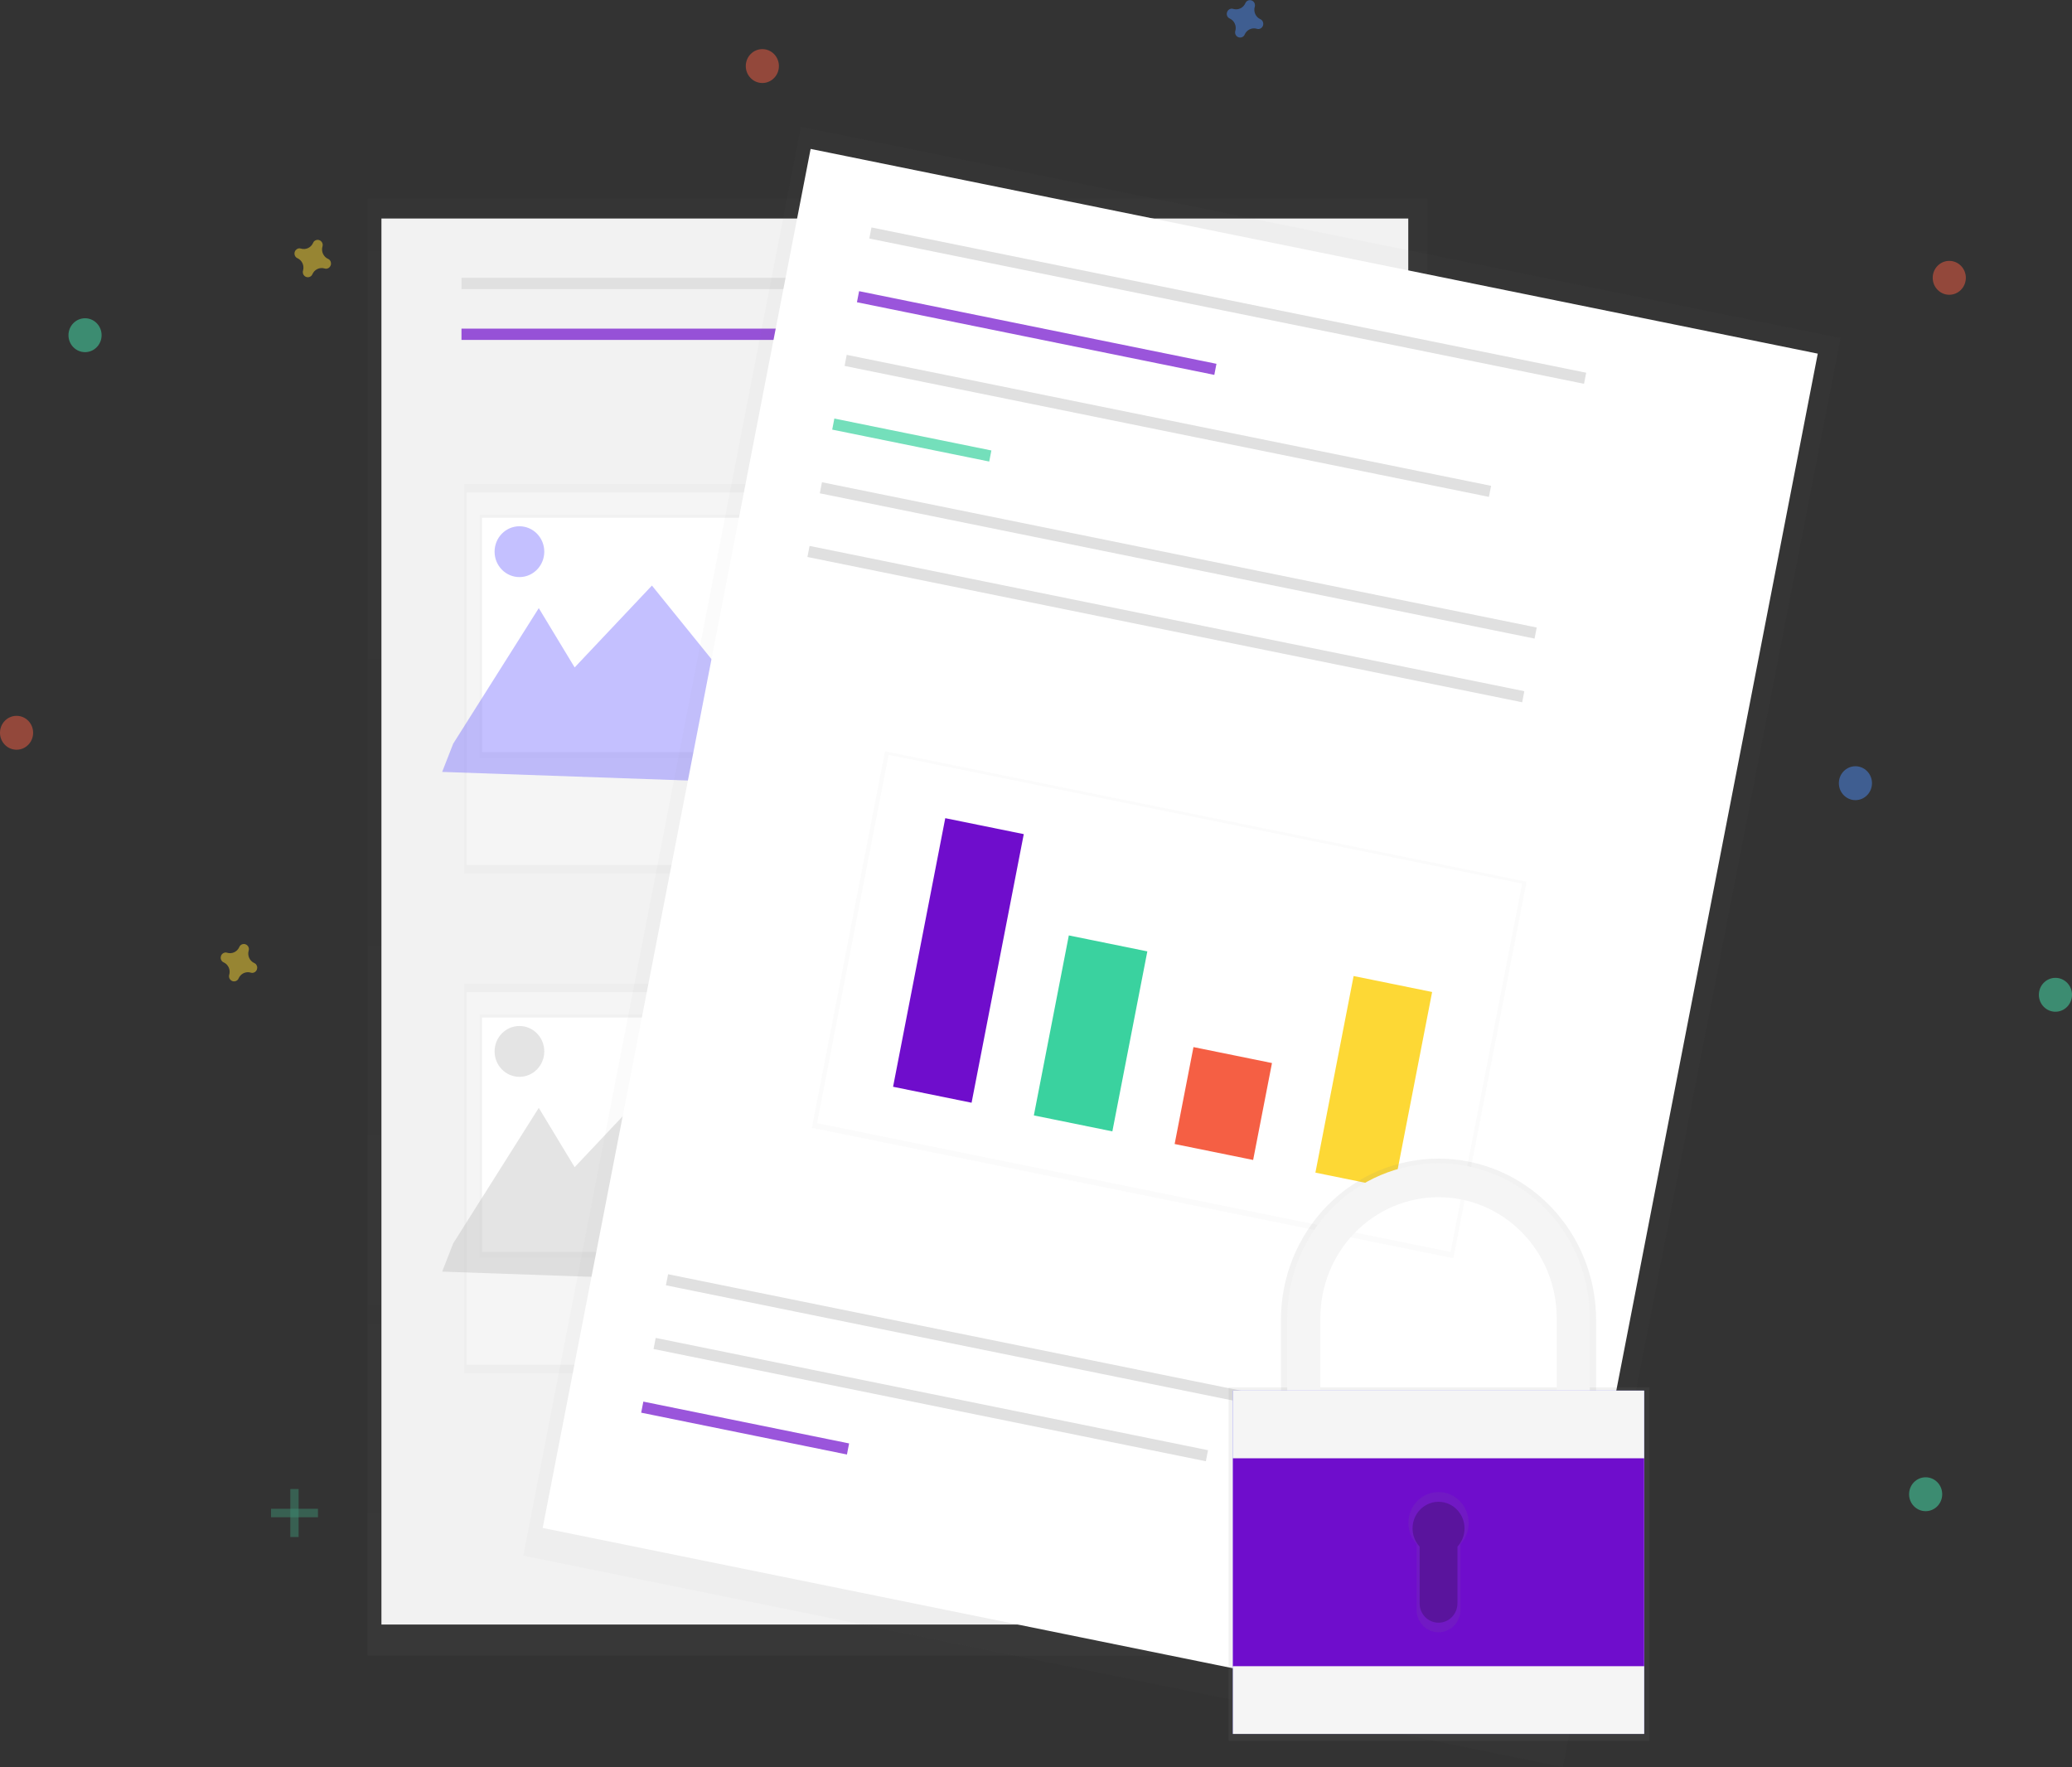 <svg width="530" height="452" viewBox="0 0 530 452" fill="none" xmlns="http://www.w3.org/2000/svg">
<rect x="0" y="0" width="530" height="452" fill="#333333" stroke="none"/>
<g opacity="0.5">
<path opacity="0.5" d="M365.165 50.842H94.035V423.488H365.165V50.842Z" fill="url(#paint0_linear)"/>
</g>
<path d="M360.224 55.896H97.567V415.541H360.224V55.896Z" fill="#F2F2F2"/>
<path d="M208.418 71.065H118.043V73.952H208.418V71.065Z" fill="#E0E0E0"/>
<path opacity="0.7" d="M208.418 84.06H118.043V86.947H208.418V84.06Z" fill="#6F0DCC"/>
<path d="M312.208 71.065H221.833V73.952H312.208V71.065Z" fill="#E0E0E0"/>
<path d="M326.327 153.394H235.953V156.282H326.327V153.394Z" fill="#E0E0E0"/>
<path d="M328.446 161.336H238.071V164.223H328.446V161.336Z" fill="#E0E0E0"/>
<path d="M332.683 169.277H242.308V172.164H332.683V169.277Z" fill="#E0E0E0"/>
<path d="M326.327 281.217H235.953V284.104H326.327V281.217Z" fill="#E0E0E0"/>
<path d="M328.446 289.165H238.071V292.052H328.446V289.165Z" fill="#E0E0E0"/>
<path d="M332.683 297.106H242.308V299.993H332.683V297.106Z" fill="#E0E0E0"/>
<g opacity="0.5">
<path opacity="0.5" d="M214.773 123.784H118.747V223.443H214.773V123.784Z" fill="url(#paint1_linear)"/>
</g>
<path d="M213.861 125.951H119.353V221.276H213.861V125.951Z" fill="#F5F5F5"/>
<g opacity="0.5">
<path opacity="0.5" d="M210.83 131.726H122.684V193.833H210.83V131.726Z" fill="url(#paint2_linear)"/>
</g>
<path d="M210.224 132.446H123.29V192.387H210.224V132.446Z" fill="white"/>
<path opacity="0.4" d="M115.924 190.226L137.814 155.555L146.992 170.724L166.757 149.781L183.705 170.724L198.535 139.673L236.663 201.781L113.101 197.447L115.924 190.226Z" fill="#6C63FF"/>
<path opacity="0.4" d="M132.867 147.614C136.377 147.614 139.222 144.704 139.222 141.113C139.222 137.523 136.377 134.613 132.867 134.613C129.356 134.613 126.511 137.523 126.511 141.113C126.511 144.704 129.356 147.614 132.867 147.614Z" fill="#6C63FF"/>
<g opacity="0.5">
<path opacity="0.5" d="M214.773 251.607H118.747V351.266H214.773V251.607Z" fill="url(#paint3_linear)"/>
</g>
<path d="M213.861 253.774H119.353V349.099H213.861V253.774Z" fill="#F5F5F5"/>
<g opacity="0.5">
<path opacity="0.5" d="M210.83 259.554H122.684V321.662H210.83V259.554Z" fill="url(#paint4_linear)"/>
</g>
<path d="M210.224 260.275H123.29V320.215H210.224V260.275Z" fill="white"/>
<path opacity="0.4" d="M115.924 318.048L137.814 283.384L146.992 298.552L166.757 277.61L183.705 298.552L198.535 267.496L236.663 329.603L113.101 325.27L115.924 318.048Z" fill="#BDBDBD"/>
<path opacity="0.4" d="M132.867 275.443C136.377 275.443 139.222 272.532 139.222 268.942C139.222 265.352 136.377 262.442 132.867 262.442C129.356 262.442 126.511 265.352 126.511 268.942C126.511 272.532 129.356 275.443 132.867 275.443Z" fill="#BDBDBD"/>
<g opacity="0.5">
<path opacity="0.5" d="M204.857 32.429L133.842 397.928L399.772 451.983L470.787 86.484L204.857 32.429Z" fill="url(#paint5_linear)"/>
</g>
<path d="M207.352 38.092L138.815 390.838L396.433 443.204L464.97 90.458L207.352 38.092Z" fill="white"/>
<path d="M405.736 95.342L222.911 58.18L222.36 61.011L405.186 98.174L405.736 95.342Z" fill="#E0E0E0"/>
<path d="M353.713 363.099L170.887 325.936L170.337 328.768L353.162 365.931L353.713 363.099Z" fill="#E0E0E0"/>
<path d="M308.996 370.946L167.722 342.23L167.172 345.062L308.446 373.778L308.996 370.946Z" fill="#E0E0E0"/>
<path opacity="0.7" d="M217.193 369.217L164.56 358.519L164.01 361.351L216.642 372.049L217.193 369.217Z" fill="#6F0DCC"/>
<path opacity="0.7" d="M311.16 93.06L219.749 74.48L219.199 77.311L310.609 95.892L311.16 93.06Z" fill="#6F0DCC"/>
<path d="M381.406 124.27L216.585 90.767L216.034 93.599L380.856 127.102L381.406 124.27Z" fill="#E0E0E0"/>
<path opacity="0.7" d="M253.586 115.225L213.421 107.061L212.871 109.893L253.036 118.057L253.586 115.225Z" fill="#3AD29F"/>
<path d="M393.076 160.512L210.25 123.35L209.7 126.182L392.526 163.344L393.076 160.512Z" fill="#E0E0E0"/>
<g opacity="0.5">
<path opacity="0.5" d="M226.367 192.162L207.649 288.496L371.774 321.858L390.491 225.523L226.367 192.162Z" fill="url(#paint6_linear)"/>
</g>
<path d="M389.35 226.025L227.298 193.085L208.993 287.294L371.046 320.234L389.35 226.025Z" fill="white"/>
<path d="M389.911 176.804L207.085 139.641L206.535 142.473L389.361 179.636L389.911 176.804Z" fill="#E0E0E0"/>
<path d="M261.872 213.364L241.79 209.282L228.441 277.987L248.523 282.07L261.872 213.364Z" fill="#6F0DCC"/>
<path d="M293.478 243.355L273.396 239.273L264.451 285.312L284.533 289.394L293.478 243.355Z" fill="#3AD29F"/>
<path d="M325.361 271.918L305.279 267.836L300.462 292.628L320.544 296.71L325.361 271.918Z" fill="#F55F44"/>
<path d="M366.326 253.742L346.243 249.66L336.472 299.95L356.555 304.032L366.326 253.742Z" fill="#FDD835"/>
<g opacity="0.5">
<path opacity="0.5" d="M76.382 380.882H74.264V393.157H76.382V380.882Z" fill="#47E6B1"/>
<path opacity="0.5" d="M81.329 388.103V385.936H69.328V388.103H81.329Z" fill="#47E6B1"/>
</g>
<path opacity="0.5" d="M322.402 4.918C321.819 4.658 321.349 4.188 321.083 3.597C320.817 3.005 320.773 2.335 320.959 1.712C320.99 1.616 321.009 1.517 321.017 1.417C321.026 1.138 320.95 0.864 320.798 0.632C320.646 0.401 320.427 0.224 320.172 0.126C319.917 0.029 319.638 0.016 319.375 0.09C319.112 0.164 318.879 0.32 318.708 0.537C318.65 0.618 318.601 0.705 318.563 0.797C318.309 1.394 317.849 1.874 317.271 2.146C316.693 2.418 316.037 2.463 315.429 2.273C315.335 2.242 315.238 2.222 315.14 2.214C314.868 2.204 314.6 2.283 314.373 2.438C314.147 2.593 313.974 2.817 313.878 3.078C313.783 3.339 313.771 3.624 313.843 3.893C313.915 4.162 314.068 4.401 314.28 4.576C314.359 4.635 314.444 4.684 314.534 4.723C315.118 4.983 315.587 5.454 315.853 6.045C316.119 6.636 316.163 7.307 315.977 7.929C315.947 8.025 315.927 8.124 315.92 8.225C315.91 8.503 315.987 8.778 316.138 9.009C316.29 9.241 316.509 9.418 316.764 9.515C317.02 9.613 317.298 9.625 317.561 9.551C317.824 9.478 318.058 9.321 318.229 9.104C318.286 9.024 318.335 8.937 318.373 8.845C318.627 8.248 319.087 7.768 319.665 7.495C320.243 7.223 320.899 7.178 321.507 7.368C321.601 7.4 321.698 7.42 321.796 7.428C322.068 7.437 322.337 7.359 322.563 7.204C322.79 7.049 322.963 6.825 323.058 6.564C323.153 6.302 323.165 6.017 323.093 5.748C323.021 5.48 322.868 5.241 322.656 5.066C322.577 5.007 322.492 4.957 322.402 4.918Z" fill="#4D8AF0"/>
<path opacity="0.5" d="M83.933 66.229C83.349 65.969 82.88 65.498 82.614 64.907C82.348 64.316 82.303 63.645 82.49 63.023C82.52 62.927 82.54 62.828 82.547 62.728C82.557 62.449 82.48 62.175 82.329 61.943C82.177 61.711 81.958 61.534 81.703 61.437C81.447 61.34 81.168 61.327 80.906 61.401C80.643 61.474 80.409 61.631 80.238 61.848C80.18 61.928 80.132 62.016 80.094 62.108C79.84 62.704 79.38 63.185 78.802 63.457C78.224 63.729 77.568 63.774 76.96 63.584C76.866 63.552 76.769 63.533 76.671 63.525C76.398 63.515 76.13 63.593 75.904 63.748C75.677 63.904 75.504 64.127 75.409 64.389C75.314 64.65 75.302 64.935 75.374 65.204C75.446 65.473 75.599 65.711 75.811 65.886C75.889 65.946 75.975 65.995 76.065 66.034C76.648 66.294 77.118 66.764 77.384 67.356C77.65 67.947 77.694 68.618 77.508 69.24C77.477 69.336 77.458 69.435 77.45 69.535C77.441 69.814 77.517 70.088 77.669 70.32C77.82 70.552 78.04 70.729 78.295 70.826C78.55 70.923 78.829 70.936 79.092 70.862C79.355 70.788 79.588 70.632 79.759 70.415C79.817 70.335 79.865 70.247 79.903 70.155C80.158 69.558 80.618 69.078 81.196 68.806C81.774 68.534 82.43 68.489 83.038 68.679C83.132 68.71 83.228 68.73 83.327 68.738C83.599 68.748 83.867 68.669 84.094 68.514C84.32 68.359 84.493 68.135 84.588 67.874C84.684 67.613 84.696 67.328 84.624 67.059C84.552 66.79 84.399 66.551 84.187 66.376C84.108 66.317 84.023 66.268 83.933 66.229Z" fill="#FDD835"/>
<path opacity="0.5" d="M65.056 246.346C64.473 246.086 64.004 245.616 63.737 245.025C63.471 244.433 63.427 243.763 63.613 243.14C63.644 243.045 63.663 242.945 63.671 242.845C63.681 242.566 63.604 242.292 63.452 242.06C63.301 241.829 63.082 241.652 62.826 241.554C62.571 241.457 62.292 241.444 62.029 241.518C61.767 241.592 61.533 241.748 61.362 241.965C61.304 242.046 61.256 242.133 61.218 242.225C60.964 242.822 60.504 243.302 59.926 243.574C59.347 243.846 58.692 243.892 58.083 243.701C57.99 243.67 57.893 243.65 57.795 243.642C57.522 243.633 57.254 243.711 57.027 243.866C56.801 244.021 56.628 244.245 56.533 244.506C56.438 244.767 56.425 245.052 56.497 245.321C56.569 245.59 56.722 245.829 56.934 246.004C57.013 246.063 57.099 246.113 57.188 246.151C57.772 246.411 58.241 246.882 58.508 247.473C58.774 248.064 58.818 248.735 58.632 249.358C58.601 249.453 58.582 249.552 58.574 249.653C58.565 249.931 58.641 250.206 58.793 250.437C58.944 250.669 59.163 250.846 59.419 250.943C59.674 251.041 59.953 251.053 60.216 250.98C60.478 250.906 60.712 250.749 60.883 250.532C60.941 250.452 60.989 250.365 61.027 250.273C61.281 249.676 61.741 249.196 62.319 248.924C62.898 248.651 63.553 248.606 64.162 248.797C64.255 248.828 64.352 248.848 64.45 248.856C64.723 248.865 64.991 248.787 65.218 248.632C65.444 248.477 65.617 248.253 65.712 247.992C65.807 247.73 65.82 247.445 65.748 247.177C65.675 246.908 65.523 246.669 65.311 246.494C65.232 246.435 65.147 246.385 65.056 246.346Z" fill="#FDD835"/>
<path opacity="0.5" d="M195.002 21.232C197.342 21.232 199.239 19.292 199.239 16.898C199.239 14.505 197.342 12.565 195.002 12.565C192.662 12.565 190.765 14.505 190.765 16.898C190.765 19.292 192.662 21.232 195.002 21.232Z" fill="#F55F44"/>
<path opacity="0.5" d="M4.237 191.773C6.577 191.773 8.474 189.832 8.474 187.439C8.474 185.045 6.577 183.105 4.237 183.105C1.897 183.105 0 185.045 0 187.439C0 189.832 1.897 191.773 4.237 191.773Z" fill="#F55F44"/>
<path opacity="0.5" d="M498.609 75.398C500.949 75.398 502.846 73.458 502.846 71.064C502.846 68.671 500.949 66.731 498.609 66.731C496.269 66.731 494.372 68.671 494.372 71.064C494.372 73.458 496.269 75.398 498.609 75.398Z" fill="#F55F44"/>
<path opacity="0.5" d="M474.601 204.668C476.941 204.668 478.838 202.727 478.838 200.334C478.838 197.94 476.941 196 474.601 196C472.261 196 470.364 197.94 470.364 200.334C470.364 202.727 472.261 204.668 474.601 204.668Z" fill="#4D8AF0"/>
<path opacity="0.5" d="M21.751 90.076C24.091 90.076 25.988 88.136 25.988 85.743C25.988 83.349 24.091 81.409 21.751 81.409C19.411 81.409 17.514 83.349 17.514 85.743C17.514 88.136 19.411 90.076 21.751 90.076Z" fill="#47E6B1"/>
<path opacity="0.5" d="M492.565 386.545C494.905 386.545 496.802 384.604 496.802 382.211C496.802 379.817 494.905 377.877 492.565 377.877C490.225 377.877 488.328 379.817 488.328 382.211C488.328 384.604 490.225 386.545 492.565 386.545Z" fill="#47E6B1"/>
<path opacity="0.5" d="M525.763 258.793C528.103 258.793 530 256.852 530 254.459C530 252.065 528.103 250.125 525.763 250.125C523.423 250.125 521.526 252.065 521.526 254.459C521.526 256.852 523.423 258.793 525.763 258.793Z" fill="#47E6B1"/>
<path d="M421.915 354.88H314.269V445.257H421.915V354.88Z" fill="url(#paint7_linear)"/>
<path d="M336.476 337.592C336.476 329.05 339.793 320.857 345.699 314.817C351.604 308.777 359.613 305.384 367.965 305.384C376.316 305.384 384.326 308.777 390.231 314.817C396.136 320.857 399.454 329.05 399.454 337.592V358.204H408.269V337.592C408.269 326.658 404.022 316.172 396.463 308.44C388.904 300.708 378.652 296.365 367.962 296.365C357.272 296.365 347.02 300.708 339.461 308.44C331.902 316.172 327.655 326.658 327.655 337.592V358.204H336.47L336.476 337.592Z" fill="url(#paint8_linear)"/>
<path d="M337.734 337.149C337.734 328.948 340.919 321.083 346.588 315.285C352.258 309.486 359.947 306.228 367.965 306.228C375.983 306.228 383.672 309.486 389.341 315.285C395.011 321.083 398.196 328.948 398.196 337.149V356.94H406.658V337.149C406.658 326.653 402.582 316.586 395.325 309.164C388.069 301.742 378.227 297.572 367.965 297.572C357.703 297.572 347.861 301.742 340.605 309.164C333.348 316.586 329.272 326.653 329.272 337.149V356.94H337.734V337.149Z" fill="#F5F5F5"/>
<path d="M420.564 355.706H315.365V443.521H420.564V355.706Z" fill="#6C63FF"/>
<path d="M420.564 355.706H315.365V443.521H420.564V355.706Z" fill="#F5F5F5"/>
<path d="M420.564 373.018H315.365V426.198H420.564V373.018Z" fill="#6F0DCC"/>
<path d="M375.677 389.55C375.678 388.262 375.372 386.994 374.783 385.855C374.195 384.716 373.343 383.742 372.302 383.018C371.261 382.294 370.062 381.841 368.811 381.7C367.559 381.559 366.293 381.733 365.123 382.208C363.952 382.682 362.913 383.443 362.096 384.423C361.279 385.403 360.709 386.573 360.436 387.83C360.163 389.087 360.195 390.393 360.529 391.635C360.864 392.877 361.49 394.016 362.354 394.953V411.786C362.354 413.308 362.945 414.768 363.997 415.844C365.05 416.92 366.477 417.525 367.965 417.525C369.453 417.525 370.88 416.92 371.932 415.844C372.985 414.768 373.576 413.308 373.576 411.786V394.97C374.93 393.506 375.683 391.566 375.677 389.55Z" fill="url(#paint9_linear)"/>
<path opacity="0.2" d="M374.615 390.955C374.616 389.845 374.352 388.751 373.844 387.769C373.337 386.787 372.603 385.947 371.705 385.322C370.807 384.698 369.773 384.307 368.694 384.186C367.615 384.064 366.523 384.214 365.514 384.623C364.505 385.033 363.609 385.689 362.904 386.534C362.2 387.379 361.708 388.387 361.473 389.472C361.238 390.556 361.265 391.682 361.554 392.753C361.842 393.824 362.382 394.806 363.127 395.614V410.126C363.127 411.439 363.637 412.697 364.544 413.625C365.451 414.553 366.682 415.074 367.965 415.074C369.248 415.074 370.478 414.553 371.385 413.625C372.293 412.697 372.802 411.439 372.802 410.126V395.614C373.967 394.355 374.616 392.688 374.615 390.955Z" fill="black"/>
<defs>
<linearGradient id="paint0_linear" x1="229.597" y1="423.488" x2="229.597" y2="50.842" gradientUnits="userSpaceOnUse">
<stop stop-color="#808080" stop-opacity="0.25"/>
<stop offset="0.54" stop-color="#808080" stop-opacity="0.12"/>
<stop offset="1" stop-color="#808080" stop-opacity="0.1"/>
</linearGradient>
<linearGradient id="paint1_linear" x1="27858.8" y1="37838.8" x2="27858.8" y2="21017.3" gradientUnits="userSpaceOnUse">
<stop stop-color="#808080" stop-opacity="0.25"/>
<stop offset="0.54" stop-color="#808080" stop-opacity="0.12"/>
<stop offset="1" stop-color="#808080" stop-opacity="0.1"/>
</linearGradient>
<linearGradient id="paint2_linear" x1="25586.5" y1="20521" x2="25586.5" y2="13987.9" gradientUnits="userSpaceOnUse">
<stop stop-color="#808080" stop-opacity="0.25"/>
<stop offset="0.54" stop-color="#808080" stop-opacity="0.12"/>
<stop offset="1" stop-color="#808080" stop-opacity="0.1"/>
</linearGradient>
<linearGradient id="paint3_linear" x1="27858.8" y1="59542.8" x2="27858.8" y2="42720.3" gradientUnits="userSpaceOnUse">
<stop stop-color="#808080" stop-opacity="0.25"/>
<stop offset="0.54" stop-color="#808080" stop-opacity="0.12"/>
<stop offset="1" stop-color="#808080" stop-opacity="0.1"/>
</linearGradient>
<linearGradient id="paint4_linear" x1="25586.5" y1="34095.2" x2="25586.5" y2="27562.1" gradientUnits="userSpaceOnUse">
<stop stop-color="#808080" stop-opacity="0.25"/>
<stop offset="0.54" stop-color="#808080" stop-opacity="0.12"/>
<stop offset="1" stop-color="#808080" stop-opacity="0.1"/>
</linearGradient>
<linearGradient id="paint5_linear" x1="199938" y1="255681" x2="234773" y2="84311.3" gradientUnits="userSpaceOnUse">
<stop stop-color="#808080" stop-opacity="0.25"/>
<stop offset="0.54" stop-color="#808080" stop-opacity="0.12"/>
<stop offset="1" stop-color="#808080" stop-opacity="0.1"/>
</linearGradient>
<linearGradient id="paint6_linear" x1="45394.3" y1="105965" x2="51060.7" y2="78088.3" gradientUnits="userSpaceOnUse">
<stop stop-color="#808080" stop-opacity="0.25"/>
<stop offset="0.54" stop-color="#808080" stop-opacity="0.12"/>
<stop offset="1" stop-color="#808080" stop-opacity="0.1"/>
</linearGradient>
<linearGradient id="paint7_linear" x1="68956" y1="68510.4" x2="68956" y2="54676.3" gradientUnits="userSpaceOnUse">
<stop stop-color="#808080" stop-opacity="0.25"/>
<stop offset="0.54" stop-color="#808080" stop-opacity="0.12"/>
<stop offset="1" stop-color="#808080" stop-opacity="0.1"/>
</linearGradient>
<linearGradient id="paint8_linear" x1="63074.8" y1="41967.2" x2="63074.8" y2="35490.8" gradientUnits="userSpaceOnUse">
<stop stop-color="#808080" stop-opacity="0.25"/>
<stop offset="0.54" stop-color="#808080" stop-opacity="0.12"/>
<stop offset="1" stop-color="#808080" stop-opacity="0.1"/>
</linearGradient>
<linearGradient id="paint9_linear" x1="12366" y1="28161.4" x2="12366" y2="25982.2" gradientUnits="userSpaceOnUse">
<stop stop-color="#808080" stop-opacity="0.25"/>
<stop offset="0.54" stop-color="#808080" stop-opacity="0.12"/>
<stop offset="1" stop-color="#808080" stop-opacity="0.1"/>
</linearGradient>
</defs>
</svg>

